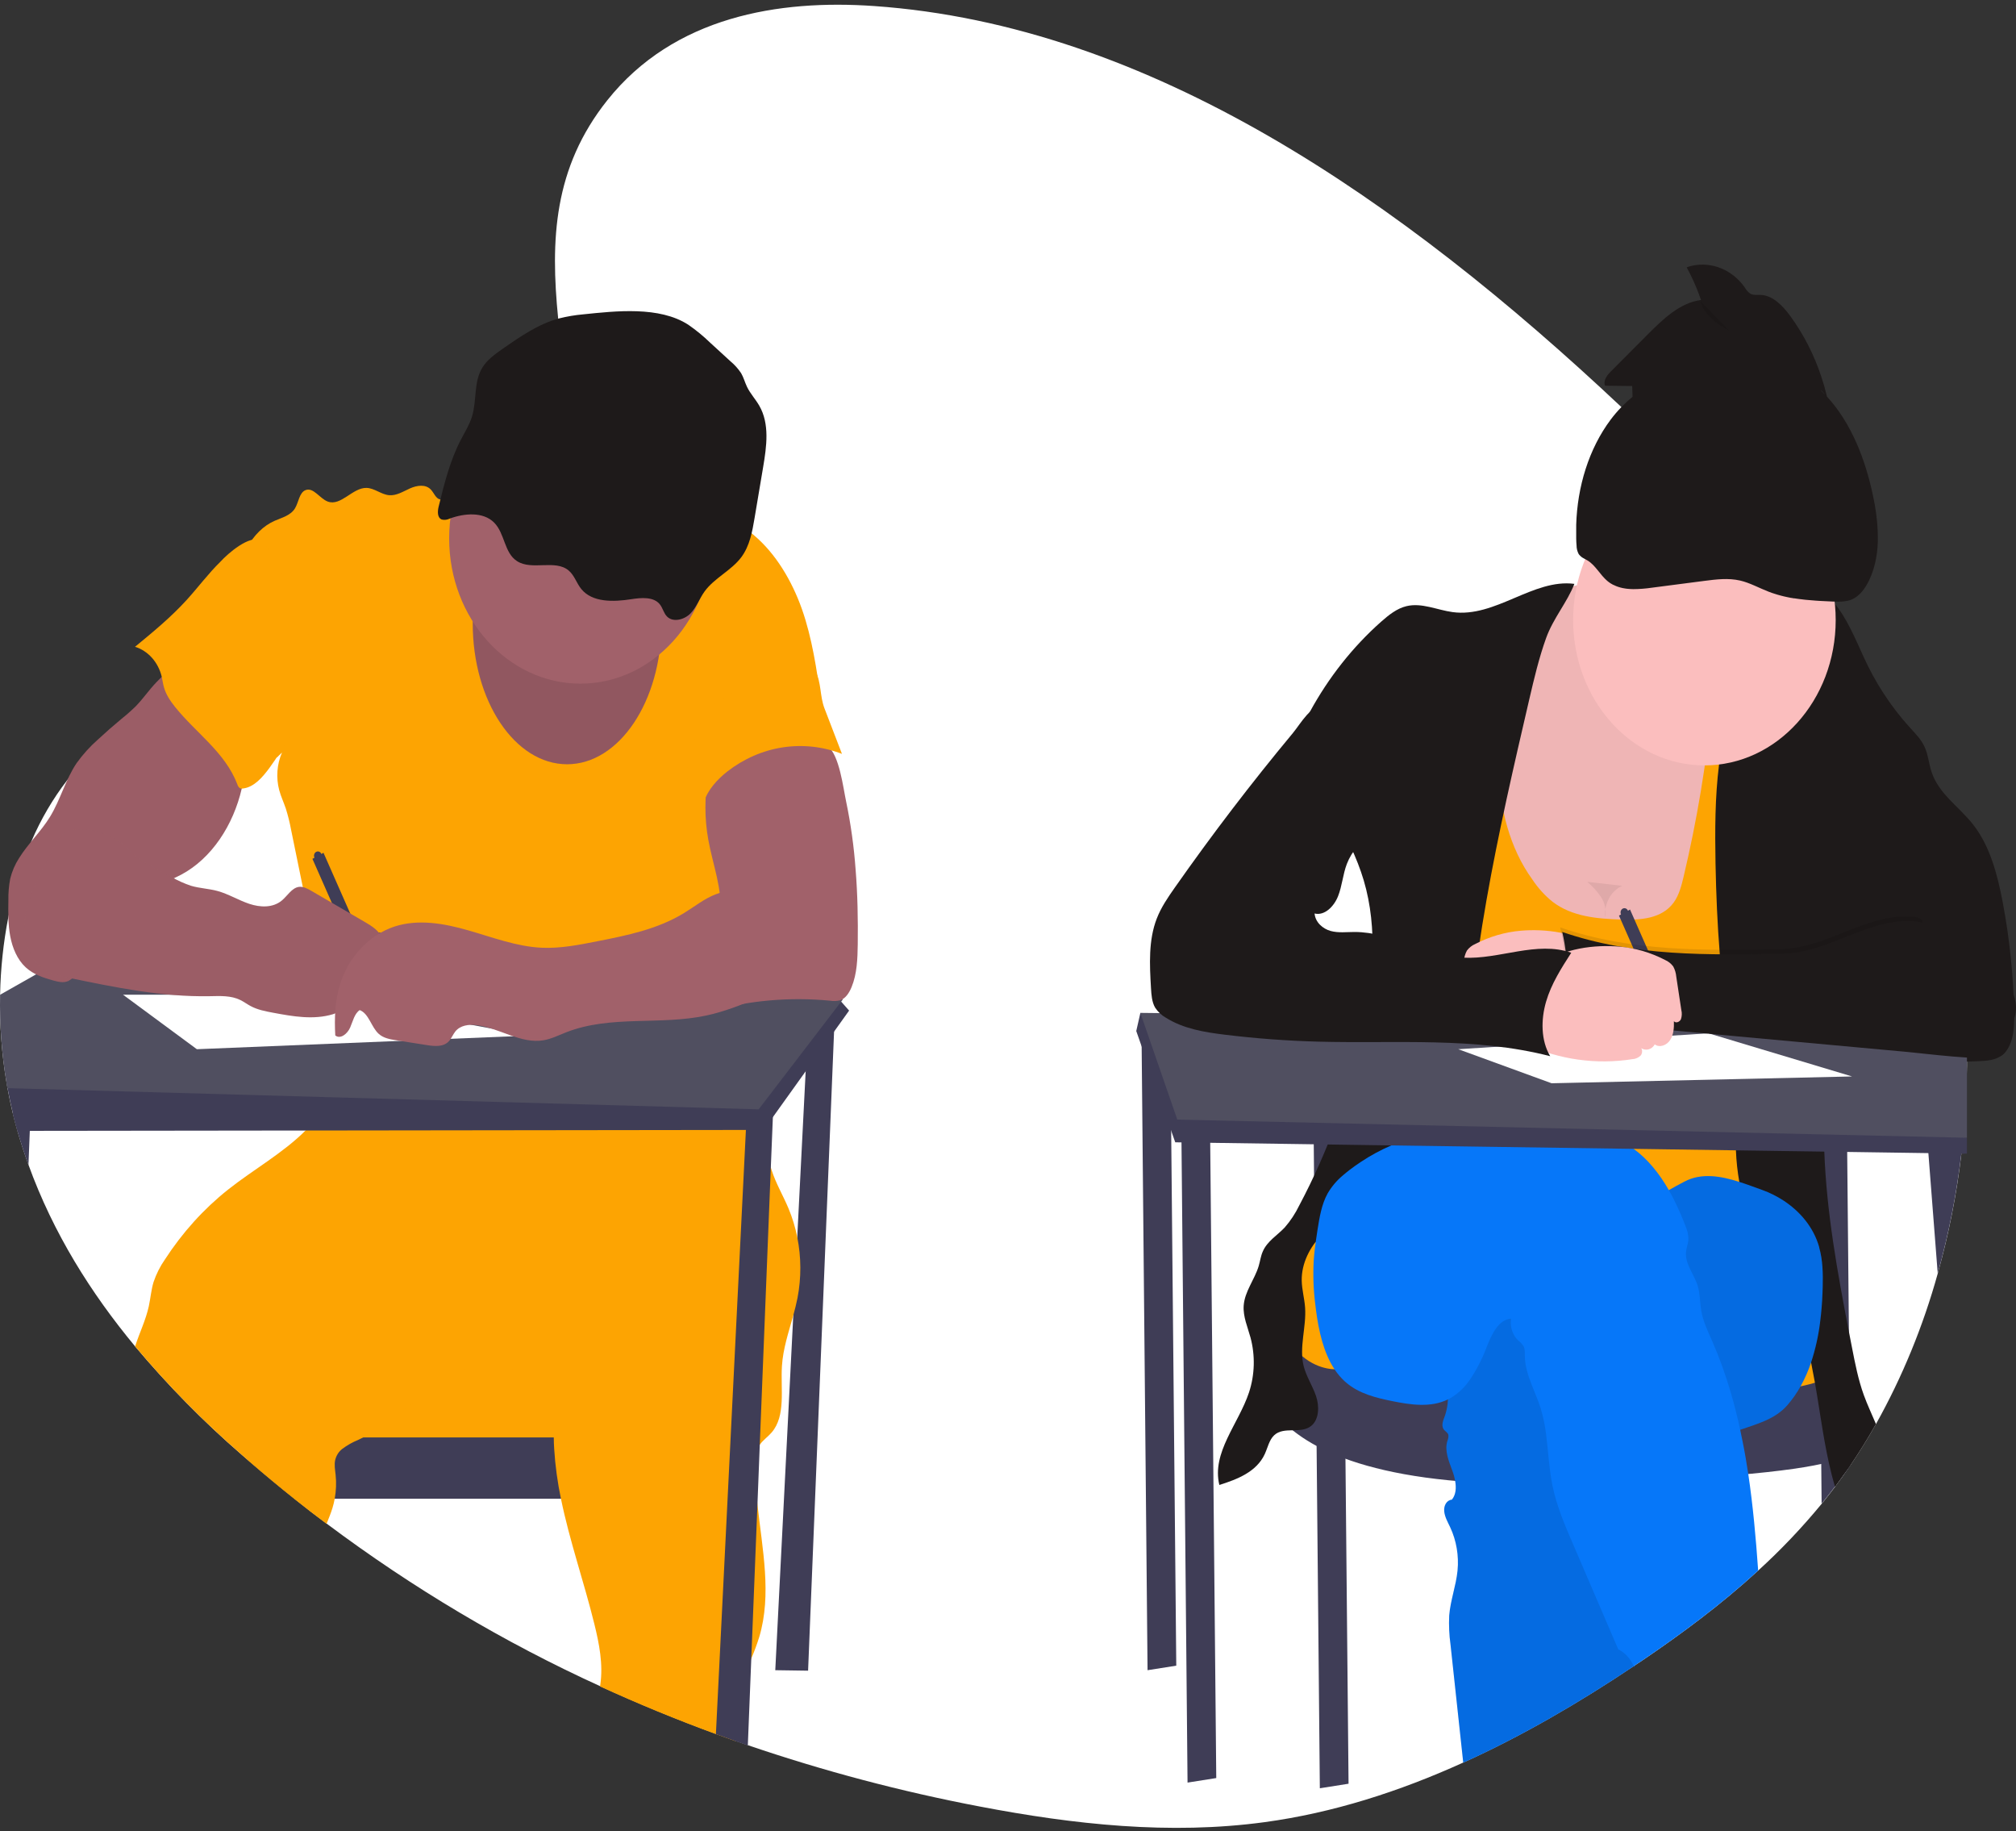 <svg width="185" height="168" viewBox="0 0 185 168" fill="none" xmlns="http://www.w3.org/2000/svg">
<rect x="0" y="0" width="185" height="168" fill="#333333" stroke="none"/>
<g clip-path="url(#clip0_206_343)">
<path d="M180.501 97.397C180.501 97.524 180.501 97.651 180.501 97.776C180.481 99.968 180.364 102.154 180.15 104.334C180.151 104.347 180.151 104.36 180.15 104.373C180.133 104.555 180.114 104.734 180.095 104.915C180.063 105.221 180.029 105.525 179.991 105.831C179.553 109.559 178.827 113.238 177.821 116.828C176.474 121.679 174.57 126.32 172.156 130.634C171.413 131.954 170.622 133.231 169.782 134.465C169.334 135.119 168.877 135.759 168.405 136.388C168.073 136.828 167.736 137.261 167.392 137.688L167.177 137.95C165.368 140.148 163.418 142.199 161.343 144.087C157.955 147.195 154.307 149.898 150.601 152.406C150.39 152.55 150.177 152.692 149.965 152.823C149.95 152.835 149.934 152.845 149.918 152.854C144.881 156.225 139.658 159.266 134.276 161.701C128.385 164.374 122.302 166.317 116.06 167.167C107.361 168.35 98.556 167.388 89.909 165.734C82.718 164.366 75.613 162.488 68.64 160.11L67.492 159.712C66.897 159.502 66.303 159.288 65.71 159.07C62.125 157.758 58.58 156.3 55.075 154.696C46.273 150.684 37.864 145.687 29.98 139.783C28.976 139.036 27.986 138.272 27.012 137.492C25.649 136.406 24.302 135.288 22.972 134.138L22.152 133.434C18.671 130.418 15.409 127.103 12.398 123.521C8.348 118.642 4.886 113.139 2.611 106.856C2.252 105.869 1.923 104.863 1.624 103.838L1.596 103.736C1.445 103.215 1.306 102.694 1.178 102.153C0.99 101.378 0.825 100.593 0.683 99.799C0.653 99.647 0.627 99.495 0.602 99.341C0.152 96.668 -0.046 93.95 0.009 91.231C0.056 88.849 0.309 86.478 0.762 84.149C1.227 81.735 1.942 79.388 2.895 77.156C3.756 75.149 4.852 73.277 6.157 71.588C7.073 70.407 8.104 69.341 9.23 68.409C11.273 66.726 13.537 65.553 15.884 64.627C16.987 64.189 18.105 63.806 19.229 63.45C20.025 63.196 20.825 62.954 21.621 62.716L23.97 62.014C25.476 61.56 26.981 61.094 28.465 60.59C32.508 59.223 36.47 57.569 40.134 55.103C40.714 54.713 41.305 54.286 41.896 53.828C42.649 53.249 43.39 52.62 44.124 51.941C44.866 51.253 45.593 50.518 46.285 49.739C46.392 49.618 46.498 49.497 46.603 49.374C47.168 48.716 47.716 48.027 48.224 47.31C48.472 46.96 48.713 46.604 48.943 46.242C49.261 45.739 49.562 45.229 49.841 44.704C51.237 42.08 52.099 39.184 51.998 36.133C51.983 35.63 51.942 35.128 51.875 34.631C51.631 32.791 51.395 30.996 51.222 29.24C50.496 21.976 50.803 15.389 55.728 9.201C61.853 1.508 71.465 -0.061 80.216 0.554C105.514 2.325 128.545 18.31 148.784 37.341C150.535 38.985 152.264 40.651 153.972 42.34C154.402 42.765 154.833 43.193 155.265 43.623C158.465 46.812 161.615 50.12 164.55 53.663C164.787 53.951 165.024 54.238 165.258 54.528C165.401 54.707 165.546 54.884 165.687 55.065C166.601 56.211 167.489 57.385 168.35 58.586C170.656 61.775 172.692 65.191 174.433 68.793C177.099 74.444 178.904 80.544 179.775 86.847C180.102 89.135 180.318 91.442 180.421 93.756C180.453 94.437 180.473 95.12 180.485 95.802C180.485 96.02 180.485 96.237 180.485 96.456C180.503 96.772 180.503 97.081 180.501 97.397Z" fill="white"/>
<path d="M74.155 93.905L71.144 153.228L74.155 153.272L76.602 93.072L74.155 93.905Z" fill="#3F3D56"/>
<path d="M63.05 123.961H25.782V132.918H63.05V123.961Z" fill="#FDA402"/>
<path d="M65.497 131.875V137.499H27C25.637 136.413 24.291 135.295 22.961 134.145V131.875H65.497Z" fill="#3F3D56"/>
<path d="M73.184 119.074C73.079 119.614 72.941 120.147 72.796 120.678C72.369 122.214 71.855 123.728 71.755 125.324C71.622 127.432 72.132 129.883 70.814 131.415C70.475 131.81 70.033 132.106 69.73 132.529C69.683 132.595 69.641 132.665 69.602 132.737C69.331 133.233 69.299 133.837 69.295 134.404C69.298 135.612 69.369 136.819 69.508 138.018C69.954 142.142 70.835 146.275 69.677 150.168C69.468 150.843 69.223 151.505 68.945 152.149C68.38 153.524 67.765 154.88 67.581 156.37C67.445 157.474 67.486 158.611 67.479 159.734C66.884 159.524 66.29 159.31 65.696 159.092C62.111 157.78 58.567 156.322 55.062 154.718C55.071 154.661 55.081 154.603 55.088 154.547C55.358 152.693 54.989 150.797 54.541 148.989C53.599 145.159 52.267 141.365 51.478 137.507C51.161 136.001 50.952 134.468 50.855 132.925C50.833 132.579 50.819 132.231 50.818 131.883C50.808 131.429 50.818 130.975 50.835 130.517C50.874 129.602 50.91 128.517 50.249 127.961C49.886 127.659 49.406 127.607 48.983 127.423C48.166 127.071 47.607 126.255 46.959 125.601C46.65 125.269 46.273 125.026 45.86 124.891C45.447 124.757 45.011 124.736 44.589 124.83C40.358 125.903 37.249 129.875 33.311 131.883C33.159 131.962 33.006 132.037 32.852 132.108C32.343 132.315 31.858 132.589 31.408 132.925C31.093 133.167 30.863 133.525 30.761 133.935C30.661 134.377 30.748 134.839 30.797 135.293C30.876 136.032 30.847 136.779 30.712 137.507C30.661 137.79 30.594 138.068 30.511 138.341C30.36 138.834 30.159 139.318 29.967 139.799C28.963 139.052 27.973 138.288 26.998 137.507C25.636 136.421 24.289 135.304 22.959 134.154L22.152 133.435C18.671 130.419 15.41 127.104 12.398 123.522C12.799 122.272 13.379 121.11 13.657 119.829C13.815 119.093 13.874 118.329 14.092 117.614C14.344 116.874 14.694 116.178 15.131 115.552C16.732 113.082 18.686 110.918 20.917 109.145C23.249 107.295 25.942 105.812 28.041 103.712C28.893 102.887 29.627 101.924 30.219 100.856C30.255 100.792 30.288 100.723 30.319 100.648C30.482 100.271 30.596 99.869 30.655 99.456C30.806 98.523 30.783 97.498 30.859 96.603C33.415 97.092 36.022 97.179 38.6 96.861C41.602 96.488 44.539 95.565 47.541 95.207C47.767 95.178 47.994 95.155 48.222 95.134C49.184 95.049 50.148 95.03 51.113 95.042C51.921 95.042 52.728 95.082 53.535 95.111L62.425 95.444C63.41 95.482 64.415 95.523 65.331 95.921C66.419 96.394 67.291 97.336 67.989 98.371C68.077 98.504 68.166 98.638 68.249 98.775C68.823 99.703 69.284 100.711 69.619 101.773C69.655 101.881 69.689 101.981 69.721 102.1C69.805 102.389 69.879 102.681 69.945 102.977C69.995 103.208 70.041 103.439 70.082 103.672C70.289 104.826 70.411 106.005 70.739 107.12C70.761 107.201 70.786 107.282 70.812 107.361C71.206 108.582 71.859 109.676 72.352 110.849C72.707 111.697 72.979 112.587 73.161 113.5C73.53 115.335 73.538 117.236 73.184 119.074Z" fill="#FDA402"/>
<path d="M46.163 44.528C45.369 43.828 44.217 44.341 43.287 44.793C42.507 45.174 41.705 45.495 40.885 45.753C40.718 45.825 40.536 45.845 40.358 45.813C39.982 45.713 39.824 45.22 39.543 44.92C39.056 44.401 38.258 44.524 37.629 44.805C37 45.086 36.379 45.493 35.705 45.43C34.986 45.368 34.361 44.78 33.635 44.761C32.355 44.728 31.28 46.474 30.07 46.011C29.332 45.73 28.753 44.668 28.026 44.97C27.461 45.207 27.41 46.072 27.07 46.636C26.669 47.294 25.888 47.48 25.22 47.772C23.113 48.692 21.719 51.29 21.994 53.777C22.146 55.15 22.746 56.408 23.144 57.718C24.322 61.528 23.917 65.825 25.402 69.5C25.59 69.304 25.696 69.231 25.878 69.037C25.409 70.115 25.318 71.348 25.624 72.495C25.781 73.072 26.035 73.61 26.227 74.174C26.426 74.807 26.587 75.455 26.709 76.112L28.346 84.106C28.986 87.231 29.628 90.355 29.739 93.555C29.808 95.635 29.664 97.718 29.31 99.763C32.276 99.219 34.99 97.763 37.996 97.781C39.099 97.781 40.193 97.99 41.286 98.156C44.474 98.65 47.691 98.892 50.91 98.879C51.411 98.911 51.912 98.833 52.386 98.65C52.8 98.454 53.138 98.106 53.53 97.854C54.296 97.355 55.224 97.23 56.107 97.23C60.133 97.148 64.012 98.779 68.012 99.354C69.591 95.686 69.685 91.291 68.473 87.456C68.113 86.316 67.629 85.206 67.486 84.008C67.429 83.272 67.414 82.532 67.441 81.794C67.435 79.904 67.127 78.029 66.532 76.257C66.299 75.564 66.018 74.858 66.043 74.118C66.067 73.379 66.397 72.689 66.72 72.035C67.377 70.702 68.038 69.356 68.966 68.231C69.916 67.069 71.106 66.184 72.282 65.315L75.186 63.157C74.789 60.38 74.277 57.456 73.214 54.902C72.15 52.348 70.56 50 68.409 48.507C67.683 48.024 66.924 47.606 66.139 47.257C65.04 46.745 63.895 46.292 62.704 46.215C61.349 46.13 60.014 46.532 58.676 46.782C54.464 47.567 49.506 47.471 46.163 44.528Z" fill="#FDA402"/>
<path d="M77.919 92.713L76.538 94.644L73.933 98.283L70.921 102.489L70.08 103.664H68.448L28.039 103.716L2.733 103.747H1.604C1.453 103.227 1.314 102.706 1.186 102.164C0.998 101.389 0.833 100.605 0.691 99.81C0.661 99.658 0.634 99.506 0.61 99.352L9.791 92.709L13.243 92.688L23.802 92.622L29.699 92.584H30.776H31.452L35.382 92.561L65.335 92.372L66.867 92.361H67.532L69.291 92.351L75.84 92.309L77.097 91.78L77.189 91.888L77.919 92.713Z" fill="#3F3D56"/>
<path d="M77.355 91.672L77.199 91.88L76.171 93.22L74.055 95.984L69.619 101.773L30.319 100.662L0.683 99.829C0.653 99.677 0.627 99.525 0.602 99.371C0.152 96.698 -0.046 93.98 0.009 91.261L3.296 89.399L4.049 88.97L9.908 85.637L15.05 82.721L28.463 84.65L31.433 85.077L32.777 85.269L34.744 85.552L34.909 85.577L65.753 90.003L69.162 90.493L71.162 90.78L77.329 91.668L77.355 91.672Z" fill="#504F60"/>
<path d="M70.955 101.671L70.923 102.489L70.735 107.111L69.722 132.525L69.508 138.018L68.943 152.149L68.625 160.131L67.477 159.734C66.882 159.524 66.288 159.31 65.695 159.092L68.448 103.683L68.507 102.52L69.719 102.104L70.955 101.671Z" fill="#3F3D56"/>
<path d="M2.82 101.61L2.735 103.749L2.611 106.874C2.252 105.887 1.923 104.881 1.624 103.856L1.596 103.754C1.446 103.233 1.306 102.712 1.178 102.17L2.82 101.61Z" fill="#3F3D56"/>
<path d="M52.039 70.114C56.821 70.114 60.697 64.332 60.697 57.199C60.697 50.067 56.821 44.284 52.039 44.284C47.257 44.284 43.381 50.067 43.381 57.199C43.381 64.332 47.257 70.114 52.039 70.114Z" fill="#A1616A"/>
<path opacity="0.1" d="M52.039 70.114C56.821 70.114 60.697 64.332 60.697 57.199C60.697 50.067 56.821 44.284 52.039 44.284C47.257 44.284 43.381 50.067 43.381 57.199C43.381 64.332 47.257 70.114 52.039 70.114Z" fill="black"/>
<path d="M53.263 62.719C59.916 62.719 65.309 56.751 65.309 49.388C65.309 42.025 59.916 36.056 53.263 36.056C46.61 36.056 41.217 42.025 41.217 49.388C41.217 56.751 46.61 62.719 53.263 62.719Z" fill="#A1616A"/>
<path d="M53.502 28.841C52.766 28.906 52.036 29.029 51.316 29.209C49.412 29.722 47.765 30.859 46.161 31.976C45.442 32.478 44.702 33.001 44.256 33.738C43.454 35.061 43.765 36.744 43.315 38.212C43.082 38.967 42.653 39.644 42.289 40.345C41.29 42.27 40.767 44.385 40.253 46.478C40.147 46.911 40.117 47.499 40.545 47.665C40.791 47.722 41.047 47.69 41.275 47.574C42.624 47.08 44.339 46.938 45.34 47.94C46.342 48.942 46.257 50.719 47.449 51.481C48.813 52.363 50.944 51.298 52.182 52.338C52.713 52.783 52.905 53.498 53.34 54.035C54.352 55.285 56.3 55.225 57.921 54.973C58.851 54.827 59.992 54.729 60.556 55.452C60.827 55.793 60.904 56.262 61.219 56.57C61.783 57.129 62.817 56.845 63.368 56.273C63.92 55.7 64.183 54.925 64.642 54.281C65.537 53.031 67.108 52.35 68.03 51.115C68.802 50.073 69.035 48.769 69.246 47.511L70.031 42.847C70.349 40.956 70.639 38.889 69.677 37.223C69.335 36.623 68.844 36.106 68.548 35.486C68.35 35.069 68.239 34.63 68.01 34.236C67.737 33.826 67.412 33.462 67.044 33.157L65.186 31.455C64.551 30.84 63.872 30.282 63.156 29.788C60.504 28.078 56.532 28.528 53.502 28.841Z" fill="#1E1A1A"/>
<path d="M13.825 63.182C13.379 63.707 12.966 64.273 12.488 64.765C12.068 65.179 11.628 65.568 11.171 65.932C10.433 66.543 9.712 67.175 9.006 67.829C8.271 68.473 7.605 69.209 7.022 70.023C6.017 71.516 5.541 73.374 4.6 74.918C3.768 76.286 2.596 77.368 1.75 78.726C1.38 79.297 1.104 79.937 0.937 80.615C0.813 81.272 0.756 81.942 0.77 82.613C0.753 83.713 0.738 84.825 0.941 85.902C1.144 86.979 1.59 88.037 2.355 88.743C3.064 89.399 3.981 89.701 4.879 89.951C5.342 90.078 5.842 90.197 6.283 89.995C6.605 89.815 6.885 89.554 7.1 89.233L9.39 86.316C10.922 84.358 12.515 82.359 14.617 81.213C15.276 80.857 15.97 80.588 16.631 80.242C19.432 78.749 21.412 75.691 22.18 72.358C22.368 71.543 22.489 70.712 22.611 69.881L22.942 67.602C22.968 67.488 22.968 67.368 22.942 67.254C22.89 67.126 22.807 67.016 22.701 66.938C21.106 65.512 19.612 63.952 18.233 62.272C17.905 61.872 17.599 61.324 17.22 60.989C16.746 60.572 16.782 60.603 16.211 60.989C15.334 61.603 14.532 62.34 13.825 63.182Z" fill="#A1616A"/>
<path d="M29.494 78.347C29.475 78.298 29.447 78.255 29.413 78.218C29.378 78.182 29.337 78.154 29.292 78.136C29.248 78.117 29.2 78.109 29.152 78.112C29.105 78.115 29.058 78.128 29.015 78.151C28.972 78.174 28.934 78.206 28.903 78.246C28.872 78.286 28.848 78.332 28.833 78.382C28.818 78.433 28.813 78.486 28.817 78.538C28.822 78.591 28.835 78.642 28.858 78.688L28.67 78.79L34.282 91.522L35.297 90.974L29.684 78.234L29.494 78.347Z" fill="#3F3D56"/>
<path opacity="0.04" d="M13.825 63.182C13.379 63.707 12.966 64.273 12.488 64.765C12.068 65.179 11.628 65.568 11.171 65.932C10.433 66.543 9.712 67.175 9.006 67.829C8.271 68.473 7.605 69.209 7.022 70.023C6.017 71.516 5.541 73.374 4.6 74.918C3.768 76.286 2.596 77.368 1.75 78.726C1.38 79.297 1.104 79.937 0.937 80.615C0.813 81.272 0.756 81.942 0.77 82.613C0.753 83.713 0.738 84.825 0.941 85.902C1.144 86.979 1.59 88.037 2.355 88.743C3.064 89.399 3.981 89.701 4.879 89.951C5.342 90.078 5.842 90.197 6.283 89.995C6.605 89.815 6.885 89.554 7.1 89.233L9.39 86.316C10.922 84.358 12.515 82.359 14.617 81.213C15.276 80.857 15.97 80.588 16.631 80.242C19.432 78.749 21.412 75.691 22.18 72.358C22.368 71.543 22.489 70.712 22.611 69.881L22.942 67.602C22.968 67.488 22.968 67.368 22.942 67.254C22.89 67.126 22.807 67.016 22.701 66.938C21.106 65.512 19.612 63.952 18.233 62.272C17.905 61.872 17.599 61.324 17.22 60.989C16.746 60.572 16.782 60.603 16.211 60.989C15.334 61.603 14.532 62.34 13.825 63.182Z" fill="black"/>
<path d="M78.712 86.645C78.693 87.975 78.646 89.343 78.147 90.555C77.933 91.08 77.6 91.597 77.101 91.77C76.799 91.847 76.487 91.86 76.18 91.807C72.488 91.448 68.767 91.775 65.171 92.774C66.131 90.649 65.58 88.102 65.845 85.743C65.919 85.1 66.052 84.467 66.103 83.821C66.291 81.529 65.405 79.305 64.998 77.043C64.645 75.084 64.645 73.068 64.998 71.11C65.067 70.606 65.224 70.121 65.459 69.683C65.735 69.257 66.097 68.908 66.517 68.665C68.042 67.704 69.839 67.594 71.552 67.721C72.706 67.806 75.019 67.686 75.981 68.471C77.033 69.331 77.366 72.22 77.65 73.556C78.076 75.603 78.365 77.683 78.516 79.778C78.701 82.061 78.74 84.354 78.712 86.645Z" fill="#A1616A"/>
<path d="M11.29 91.257L18.065 96.257L48.557 95.007L28.418 91.257H11.29Z" fill="white"/>
<path d="M20.224 51.536C19.112 52.621 18.169 53.9 17.115 55.056C15.669 56.643 14.026 57.993 12.391 59.337C12.977 59.518 13.511 59.865 13.94 60.343C14.369 60.822 14.678 61.415 14.837 62.065C14.909 62.372 14.945 62.69 15.026 62.99C15.214 63.701 15.628 64.313 16.072 64.865C17.981 67.246 20.652 69.008 21.777 71.948C21.814 72.091 21.893 72.215 22.003 72.302C22.095 72.347 22.196 72.359 22.295 72.339C23.313 72.22 24.092 71.312 24.742 70.429C26.097 68.554 27.273 66.484 27.941 64.196C28.61 61.909 28.717 59.38 27.988 57.114C27.625 55.985 27.064 54.948 26.507 53.921C26.019 53.022 25.532 52.125 25.047 51.229C24.792 50.757 24.469 49.796 23.97 49.563C22.893 49.05 20.915 50.771 20.224 51.536Z" fill="#FDA402"/>
<path d="M75.663 64.998L77.264 69.164C75.521 68.49 73.657 68.285 71.828 68.566C69.998 68.846 68.255 69.605 66.743 70.779C65.83 71.502 64.993 72.41 64.58 73.564C64.377 73.607 64.167 73.585 63.974 73.501C63.781 73.418 63.614 73.275 63.49 73.091C63.25 72.717 63.11 72.275 63.088 71.816C62.939 70.216 63.487 68.648 64.029 67.152C64.281 66.452 64.541 65.738 64.989 65.169C65.437 64.6 66.031 64.225 66.626 63.871C68.524 62.71 70.511 61.738 72.565 60.968C73.43 60.657 74.338 60.663 74.823 61.559C75.386 62.628 75.222 63.861 75.663 64.998Z" fill="#FDA402"/>
<path d="M11.329 77.499C11.73 77.853 12.082 78.272 12.494 78.609C12.93 78.944 13.394 79.232 13.879 79.469L15.735 80.457C16.31 80.788 16.912 81.058 17.533 81.265C18.327 81.5 19.161 81.523 19.959 81.742C20.966 82.017 21.886 82.59 22.878 82.921C23.87 83.252 25.031 83.306 25.86 82.617C26.377 82.186 26.769 81.473 27.411 81.367C27.825 81.307 28.224 81.528 28.593 81.742L33.422 84.552C34.074 84.931 34.762 85.352 35.103 86.075C35.444 86.798 35.214 87.895 34.497 88.083C34.247 88.115 33.996 88.131 33.744 88.131C33.496 88.164 33.225 88.327 33.191 88.604C33.19 88.776 33.23 88.945 33.309 89.093C33.526 89.643 33.59 90.301 33.338 90.835C33.085 91.368 32.466 91.699 31.971 91.46C32.056 92.266 31.263 92.83 30.558 93.045C28.777 93.584 26.889 93.253 25.069 92.911C24.354 92.778 23.627 92.641 22.976 92.286C22.664 92.118 22.374 91.901 22.058 91.745C21.19 91.318 20.204 91.374 19.255 91.393C14.867 91.478 10.518 90.578 6.204 89.683C5.404 89.516 4.581 89.339 3.898 88.849C2.581 87.9 2.091 85.95 2.308 84.225C2.524 82.5 3.315 80.938 4.092 79.421L5.099 77.457C5.231 77.156 5.415 76.887 5.641 76.666C7.122 75.414 10.06 76.37 11.329 77.499Z" fill="#A1616A"/>
<path opacity="0.04" d="M11.329 77.499C11.73 77.853 12.082 78.272 12.494 78.609C12.93 78.944 13.394 79.232 13.879 79.469L15.735 80.457C16.31 80.788 16.912 81.058 17.533 81.265C18.327 81.5 19.161 81.523 19.959 81.742C20.966 82.017 21.886 82.59 22.878 82.921C23.87 83.252 25.031 83.306 25.86 82.617C26.377 82.186 26.769 81.473 27.411 81.367C27.825 81.307 28.224 81.528 28.593 81.742L33.422 84.552C34.074 84.931 34.762 85.352 35.103 86.075C35.444 86.798 35.214 87.895 34.497 88.083C34.247 88.115 33.996 88.131 33.744 88.131C33.496 88.164 33.225 88.327 33.191 88.604C33.19 88.776 33.23 88.945 33.309 89.093C33.526 89.643 33.59 90.301 33.338 90.835C33.085 91.368 32.466 91.699 31.971 91.46C32.056 92.266 31.263 92.83 30.558 93.045C28.777 93.584 26.889 93.253 25.069 92.911C24.354 92.778 23.627 92.641 22.976 92.286C22.664 92.118 22.374 91.901 22.058 91.745C21.19 91.318 20.204 91.374 19.255 91.393C14.867 91.478 10.518 90.578 6.204 89.683C5.404 89.516 4.581 89.339 3.898 88.849C2.581 87.9 2.091 85.95 2.308 84.225C2.524 82.5 3.315 80.938 4.092 79.421L5.099 77.457C5.231 77.156 5.415 76.887 5.641 76.666C7.122 75.414 10.06 76.37 11.329 77.499Z" fill="black"/>
<path d="M68.785 81.098C67.805 81.611 66.679 81.661 65.655 82.054C64.631 82.448 63.762 83.156 62.822 83.733C60.376 85.246 57.552 85.816 54.78 86.36C53.099 86.693 51.392 87.027 49.698 86.947C47.405 86.839 45.203 85.993 42.982 85.356C40.761 84.719 38.391 84.29 36.191 85.006C35.042 85.393 33.992 86.075 33.125 86.995C32.258 87.915 31.6 89.049 31.203 90.303C30.742 91.801 30.678 93.415 30.767 94.994C31.23 95.371 31.877 94.849 32.129 94.276C32.381 93.703 32.519 93.001 33.008 92.668C33.857 92.986 34.064 94.238 34.764 94.857C35.201 95.244 35.785 95.346 36.34 95.434L39.201 95.884C39.89 95.992 40.69 96.065 41.188 95.528C41.431 95.267 41.565 94.903 41.787 94.624C42.242 94.065 43.003 93.969 43.68 94.044C45.796 94.278 47.78 95.796 49.88 95.436C50.603 95.313 51.275 94.971 51.964 94.703C56.046 93.107 60.583 94.078 64.831 93.163C66.451 92.815 68.012 92.199 69.553 91.549C70.391 91.197 71.238 90.828 71.953 90.232C72.63 89.656 73.165 88.898 73.506 88.031C73.847 87.163 73.984 86.214 73.903 85.273C73.745 83.837 73.098 82.523 72.094 81.598C71.763 81.286 71.328 80.688 70.931 80.492C70.172 80.123 69.429 80.763 68.785 81.098Z" fill="#A1616A"/>
<g opacity="0.1">
<path opacity="0.1" d="M63.285 54.487C62.971 54.179 62.894 53.71 62.623 53.369C62.058 52.646 60.918 52.744 59.988 52.89C58.367 53.142 56.412 53.2 55.407 51.952C54.972 51.415 54.78 50.702 54.249 50.255C53.01 49.213 50.88 50.279 49.515 49.398C48.324 48.63 48.401 46.847 47.407 45.857C46.413 44.868 44.691 44.997 43.342 45.49C43.113 45.607 42.857 45.639 42.611 45.582C42.184 45.416 42.214 44.828 42.319 44.395C42.833 42.301 43.357 40.187 44.356 38.262C44.719 37.56 45.148 36.883 45.382 36.129C45.79 34.809 45.581 33.315 46.118 32.065C45.542 32.482 44.989 32.936 44.633 33.523C43.831 34.846 44.142 36.529 43.692 37.998C43.458 38.752 43.029 39.429 42.666 40.131C41.666 42.056 41.143 44.17 40.629 46.263C40.524 46.697 40.494 47.284 40.921 47.451C41.167 47.507 41.423 47.475 41.651 47.359C43.001 46.865 44.715 46.724 45.717 47.726C46.718 48.728 46.633 50.505 47.825 51.267C49.19 52.148 51.32 51.084 52.559 52.123C53.09 52.569 53.282 53.283 53.716 53.821C54.729 55.071 56.677 55.01 58.297 54.758C59.227 54.612 60.368 54.514 60.933 55.237C61.204 55.579 61.281 56.047 61.595 56.356C62.16 56.914 63.193 56.631 63.745 56.058C64.098 55.65 64.401 55.192 64.644 54.696C64.155 54.86 63.634 54.835 63.285 54.487Z" fill="black"/>
<path opacity="0.1" d="M66.715 52.196C66.594 52.369 66.481 52.549 66.378 52.735C67.101 52.165 67.867 51.631 68.407 50.904C68.547 50.716 68.673 50.516 68.783 50.304C68.032 50.9 67.249 51.448 66.715 52.196Z" fill="black"/>
</g>
<path d="M104.741 93.445L105.306 153.228L107.941 152.812L107.376 93.445H104.741Z" fill="#3F3D56"/>
<path d="M120.551 104.276L121.116 164.06L123.751 163.643L123.186 104.276H120.551Z" fill="#3F3D56"/>
<path d="M169.777 134.477L169.765 133.329V132.646L169.666 122.13L169.509 105.691L169.483 104.272H166.848L166.861 105.639L166.944 114.444L166.98 118.256L167.01 121.343L167.059 126.68L167.089 129.827V130.161L167.128 134.298L167.162 137.945L167.377 137.682C167.722 137.256 168.06 136.823 168.39 136.383L169.777 134.477Z" fill="#3F3D56"/>
<path d="M117.634 113.963L116.128 116.454L117.634 127.805L130.433 131.681H151.137L163.56 132.512L169.477 128.03L168.454 120.331L163.936 113.963H117.634Z" fill="#FDA402"/>
<path d="M116.128 116.454L115.375 123.374C115.375 123.374 111.423 136.941 143.232 136.11C175.041 135.279 169.583 132.51 169.583 132.51L169.395 124.482C169.395 124.482 170.503 128.282 154.337 127.767C138.171 127.253 123.092 125.59 123.092 125.59C123.092 125.59 117.446 126.696 116.128 116.454Z" fill="#3F3D56"/>
<path d="M142.63 54.429C140.815 55.343 139.441 57.116 138.521 59.076C137.6 61.036 137.083 63.188 136.573 65.325C136.034 67.579 135.494 69.839 135.216 72.15C134.719 76.257 135.091 80.576 136.797 84.265C138.502 87.954 141.653 90.93 145.342 91.641C146.767 91.918 148.231 91.862 149.671 91.697C152.274 91.392 154.837 90.767 157.315 89.833C159.903 88.864 162.596 87.373 163.748 84.625C164.416 83.031 164.473 81.215 164.441 79.461C164.352 74.681 163.7 69.933 162.5 65.34C162.152 64.007 161.747 62.663 161.009 61.541C160.272 60.418 159.263 59.595 158.233 58.833C153.831 55.552 148.045 51.704 142.63 54.429Z" fill="#FBBEBE"/>
<path opacity="0.05" d="M142.63 54.429C140.815 55.343 139.441 57.116 138.521 59.076C137.6 61.036 137.083 63.188 136.573 65.325C136.034 67.579 135.494 69.839 135.216 72.15C134.719 76.257 135.091 80.576 136.797 84.265C138.502 87.954 141.653 90.93 145.342 91.641C146.767 91.918 148.231 91.862 149.671 91.697C152.274 91.392 154.837 90.767 157.315 89.833C159.903 88.864 162.596 87.373 163.748 84.625C164.416 83.031 164.473 81.215 164.441 79.461C164.352 74.681 163.7 69.933 162.5 65.34C162.152 64.007 161.747 62.663 161.009 61.541C160.272 60.418 159.263 59.595 158.233 58.833C153.831 55.552 148.045 51.704 142.63 54.429Z" fill="black"/>
<path d="M140.591 80.648C141.116 81.447 141.752 82.15 142.473 82.731C144.265 84.102 146.565 84.287 148.741 84.362C150.488 84.421 152.491 84.31 153.586 82.802C154.079 82.123 154.301 81.257 154.501 80.413C155.732 75.233 156.607 69.956 157.117 64.63L162.101 64.648C164.258 74.87 164.081 85.496 163.893 95.992L163.62 111.298L160.409 110.921C152.784 110.028 145.148 109.134 137.482 108.98C132.99 108.889 128.497 109.053 124.02 109.472L131.013 86.462C131.92 83.471 132.837 80.44 133.049 77.297C133.356 72.737 132.2 67.923 133.802 63.705C133.93 63.365 134.092 63.013 134.384 62.836C134.675 62.659 135.044 62.703 135.379 62.751C136.012 62.844 137.945 62.751 138.404 63.199C139.082 63.849 138.634 63.947 138.395 64.994C137.967 66.869 137.563 68.604 137.568 70.558C137.574 74.106 138.568 77.851 140.591 80.648Z" fill="#FDA402"/>
<path d="M169.777 134.477C170.616 133.243 171.407 131.967 172.15 130.646C171.774 129.754 171.36 128.884 171.03 127.973C170.526 126.578 170.236 125.099 169.95 123.63C169.852 123.13 169.755 122.63 169.658 122.13C168.604 116.692 167.614 111.176 167.409 105.662C167.39 105.203 167.378 104.745 167.373 104.287C167.373 104.22 167.373 104.156 167.373 104.079C167.373 103.577 167.373 103.075 167.373 102.575C167.396 101.325 167.467 100.065 167.597 98.811C167.622 98.565 167.65 98.319 167.68 98.073C167.68 98.019 167.691 97.967 167.699 97.913L180.498 97.396L181.574 97.352C182.314 97.323 183.097 97.277 183.707 96.813C184.733 96.034 184.853 94.436 184.836 93.063C184.774 89.594 184.419 86.138 183.775 82.742C183.289 80.188 182.596 77.578 181.042 75.616C179.766 74.004 177.917 72.831 177.253 70.825C177.006 70.079 176.944 69.26 176.624 68.548C176.304 67.835 175.775 67.313 175.277 66.763C173.521 64.838 172.065 62.605 170.966 60.155C170.204 58.456 169.378 56.581 168.382 55.406C168.333 55.346 168.284 55.289 168.233 55.235C167.386 54.308 166.417 53.902 165.269 54.533C165.062 54.648 164.866 54.783 164.682 54.937C164.272 55.283 163.898 55.677 163.565 56.112C162.406 57.588 161.388 59.194 160.529 60.903C159.926 62.107 159.407 63.36 158.979 64.653C158.64 65.674 158.361 66.717 158.141 67.777C157.979 68.562 157.851 69.356 157.749 70.152C157.373 73.143 157.373 76.193 157.426 79.222C157.482 82.004 157.593 84.794 157.821 87.566C157.877 88.237 157.94 88.907 158.009 89.576C158.147 90.9 158.318 92.219 158.521 93.534C158.602 94.036 158.685 94.538 158.777 95.038C158.8 95.171 158.824 95.305 158.849 95.436L158.86 95.492C159.109 96.654 159.301 97.83 159.438 99.015C159.453 99.163 159.464 99.311 159.472 99.458C159.503 100.139 159.498 100.822 159.457 101.502C159.413 102.306 159.346 103.108 159.312 103.912C159.312 104.054 159.312 104.193 159.299 104.329C159.289 104.735 159.299 105.141 159.299 105.547C159.337 106.519 159.441 107.486 159.611 108.441C159.928 110.216 160.477 111.931 161.239 113.532C161.311 113.682 161.384 113.829 161.457 113.975C162.412 115.862 163.616 117.593 164.499 119.524C165.261 121.262 165.829 123.095 166.193 124.984C166.319 125.608 166.438 126.233 166.551 126.859C166.726 127.859 166.882 128.867 167.042 129.875C167.057 129.975 167.074 130.083 167.091 130.175C167.304 131.512 167.528 132.844 167.816 134.15C167.983 134.91 168.171 135.66 168.391 136.397L169.777 134.477Z" fill="#1E1A1A"/>
<path d="M167.262 118.058C167.262 118.245 167.251 118.433 167.243 118.622C167.21 119.536 167.134 120.448 167.016 121.353C166.86 122.589 166.586 123.803 166.201 124.976C165.945 125.747 165.619 126.487 165.229 127.186C164.883 127.806 164.478 128.384 164.021 128.909C162.892 130.208 161.265 130.623 159.692 131.171C158.968 131.403 158.268 131.719 157.604 132.114C157.486 132.187 157.369 132.266 157.256 132.35L155.288 133.793C154.674 134.241 154.047 134.706 153.626 135.37C153.556 135.483 153.494 135.601 153.437 135.722C153.171 136.334 152.976 136.981 152.858 137.647C151.834 142.367 150.808 147.092 150.106 151.883C150.059 152.199 150.014 152.518 149.965 152.837L149.948 152.937C149.939 152.913 149.929 152.89 149.918 152.868C144.881 156.238 139.658 159.28 134.276 161.715L133.108 150.883C132.986 150.002 132.945 149.11 132.987 148.221C133.098 146.819 133.614 145.49 133.753 144.092C133.885 142.724 133.651 141.342 133.081 140.12C132.859 139.645 132.581 139.178 132.53 138.647C132.479 138.116 132.756 137.63 133.237 137.576C133.614 137.114 133.644 136.483 133.533 135.858C133.474 135.531 133.386 135.213 133.269 134.906C132.949 134.035 132.545 133.087 132.82 132.198C132.892 132.036 132.925 131.857 132.914 131.677C132.916 131.666 132.916 131.655 132.914 131.644C132.85 131.41 132.599 131.308 132.47 131.11C132.225 130.742 132.47 130.24 132.62 129.815C132.767 129.358 132.852 128.88 132.872 128.396C132.893 128.127 132.908 127.857 132.934 127.59C132.971 127.229 133.03 126.871 133.109 126.519C133.567 124.524 134.666 122.782 136.202 121.62C136.934 121.074 137.749 120.676 138.496 120.162C139.262 119.591 139.992 118.964 140.683 118.287C142.341 116.76 144.065 115.319 145.854 113.967C147.778 112.513 149.771 111.173 151.824 109.955C152.263 109.692 152.703 109.437 153.142 109.188C153.62 108.911 154.101 108.647 154.585 108.399C156.136 107.58 157.896 107.886 159.611 108.432C160.33 108.659 161.04 108.93 161.725 109.176C162.394 109.417 163.037 109.736 163.644 110.13C165.163 111.117 166.419 112.575 166.94 114.417C166.941 114.429 166.941 114.44 166.94 114.452C167.271 115.606 167.292 116.844 167.262 118.058Z" fill="#0677F9"/>
<path opacity="0.1" d="M167.262 118.058C167.262 118.245 167.251 118.433 167.243 118.622C167.21 119.536 167.134 120.448 167.016 121.353C166.86 122.589 166.586 123.803 166.201 124.976C165.945 125.747 165.619 126.487 165.229 127.186C164.883 127.806 164.478 128.384 164.021 128.909C162.892 130.208 161.265 130.623 159.692 131.171C158.968 131.403 158.268 131.719 157.604 132.114C157.486 132.187 157.369 132.266 157.256 132.35L155.288 133.793C154.674 134.241 154.047 134.706 153.626 135.37C153.556 135.483 153.494 135.601 153.437 135.722C153.171 136.334 152.976 136.981 152.858 137.647C151.834 142.367 150.808 147.092 150.106 151.883C150.059 152.199 150.014 152.518 149.965 152.837L149.948 152.937C149.939 152.913 149.929 152.89 149.918 152.868C144.881 156.238 139.658 159.28 134.276 161.715L133.108 150.883C132.986 150.002 132.945 149.11 132.987 148.221C133.098 146.819 133.614 145.49 133.753 144.092C133.885 142.724 133.651 141.342 133.081 140.12C132.859 139.645 132.581 139.178 132.53 138.647C132.479 138.116 132.756 137.63 133.237 137.576C133.614 137.114 133.644 136.483 133.533 135.858C133.474 135.531 133.386 135.213 133.269 134.906C132.949 134.035 132.545 133.087 132.82 132.198C132.892 132.036 132.925 131.857 132.914 131.677C132.916 131.666 132.916 131.655 132.914 131.644C132.85 131.41 132.599 131.308 132.47 131.11C132.225 130.742 132.47 130.24 132.62 129.815C132.767 129.358 132.852 128.88 132.872 128.396C132.893 128.127 132.908 127.857 132.934 127.59C132.971 127.229 133.03 126.871 133.109 126.519C133.567 124.524 134.666 122.782 136.202 121.62C136.934 121.074 137.749 120.676 138.496 120.162C139.262 119.591 139.992 118.964 140.683 118.287C142.341 116.76 144.065 115.319 145.854 113.967C147.778 112.513 149.771 111.173 151.824 109.955C152.263 109.692 152.703 109.437 153.142 109.188C153.62 108.911 154.101 108.647 154.585 108.399C156.136 107.58 157.896 107.886 159.611 108.432C160.33 108.659 161.04 108.93 161.725 109.176C162.394 109.417 163.037 109.736 163.644 110.13C165.163 111.117 166.419 112.575 166.94 114.417C166.941 114.429 166.941 114.44 166.94 114.452C167.271 115.606 167.292 116.844 167.262 118.058Z" fill="black"/>
<path d="M149.391 83.554C149.372 83.506 149.344 83.462 149.309 83.426C149.275 83.39 149.234 83.362 149.189 83.343C149.144 83.325 149.097 83.317 149.049 83.32C149.001 83.322 148.955 83.335 148.912 83.358C148.869 83.381 148.831 83.414 148.799 83.454C148.768 83.493 148.744 83.54 148.73 83.59C148.715 83.64 148.709 83.693 148.714 83.746C148.718 83.798 148.732 83.849 148.754 83.896L148.566 83.998L154.179 96.73L155.193 96.182L149.581 83.442L149.391 83.554Z" fill="#3F3D56"/>
<path d="M156.407 70.219C163.06 70.219 168.454 64.25 168.454 56.887C168.454 49.524 163.06 43.555 156.407 43.555C149.755 43.555 144.361 49.524 144.361 56.887C144.361 64.25 149.755 70.219 156.407 70.219Z" fill="#FBBEBE"/>
<path d="M172.306 48.634C172.25 47.574 172.108 46.522 171.881 45.491C171.173 42.122 169.88 38.806 167.654 36.388C167.516 35.796 167.352 35.213 167.162 34.64C167.159 34.626 167.154 34.612 167.149 34.598C166.485 32.579 165.525 30.695 164.307 29.022C163.601 28.051 162.686 27.093 161.561 27.055C161.245 27.043 160.91 27.103 160.62 26.943C160.407 26.791 160.227 26.587 160.095 26.347C159.537 25.568 158.798 24.972 157.957 24.623C157.116 24.275 156.204 24.187 155.321 24.37L155.205 24.398C155.139 24.412 155.073 24.429 155.016 24.448C154.96 24.466 154.858 24.497 154.779 24.525C154.866 24.683 154.951 24.843 155.033 25.006C155.257 25.446 155.464 25.896 155.655 26.356C155.813 26.739 155.959 27.128 156.093 27.524C154.166 27.768 152.596 29.282 151.162 30.724L147.785 34.115C147.779 34.121 147.773 34.127 147.768 34.134L147.67 34.238C147.646 34.265 147.621 34.292 147.599 34.321C147.59 34.33 147.581 34.34 147.574 34.35C147.546 34.384 147.52 34.419 147.493 34.455C147.446 34.52 147.404 34.59 147.367 34.663C147.349 34.694 147.332 34.727 147.318 34.761C147.313 34.771 147.309 34.781 147.305 34.792C147.293 34.82 147.282 34.85 147.273 34.88C147.272 34.884 147.272 34.888 147.273 34.892C147.268 34.909 147.263 34.926 147.26 34.944C147.222 35.091 147.233 35.248 147.292 35.386L149.519 35.413H149.78C149.791 35.742 149.801 36.073 149.812 36.402C149.459 36.695 149.12 37.008 148.796 37.34C148.443 37.701 148.111 38.088 147.804 38.498C145.796 41.183 144.747 44.651 144.642 48.142C144.642 48.251 144.642 48.351 144.642 48.463C144.642 48.782 144.642 49.1 144.642 49.417C144.642 49.625 144.659 49.834 144.674 50.042C144.675 50.313 144.74 50.58 144.862 50.815C144.878 50.841 144.896 50.866 144.915 50.89C145.028 51.026 145.163 51.136 145.314 51.215L145.476 51.302C145.557 51.346 145.634 51.388 145.709 51.436C146.419 51.879 146.838 52.735 147.484 53.285C147.522 53.317 147.559 53.348 147.597 53.375L147.682 53.437L147.734 53.475L147.806 53.521C147.853 53.552 147.901 53.581 147.951 53.606L148.041 53.656H148.056C148.131 53.694 148.207 53.729 148.284 53.76L148.391 53.802L148.423 53.814C148.453 53.825 148.485 53.837 148.517 53.846C148.581 53.867 148.644 53.885 148.705 53.902L148.894 53.948C148.967 53.962 149.042 53.977 149.118 53.987L149.229 54.004L149.342 54.017C149.521 54.035 149.702 54.045 149.884 54.048C150.455 54.044 151.025 54 151.591 53.916L156.394 53.292C157.484 53.152 158.596 53.013 159.671 53.258C160.582 53.467 161.422 53.946 162.306 54.285C162.506 54.362 162.705 54.433 162.907 54.493C162.98 54.516 163.055 54.541 163.131 54.562L163.234 54.591L163.475 54.656C163.562 54.679 163.648 54.702 163.735 54.721C163.857 54.75 163.978 54.775 164.1 54.8C164.183 54.819 164.268 54.833 164.352 54.85H164.369L164.61 54.891H164.668L164.847 54.919C164.934 54.933 165.02 54.946 165.109 54.956C165.301 54.982 165.493 55.005 165.685 55.025C165.995 55.058 166.308 55.083 166.626 55.104L166.938 55.125L167.251 55.141L168.192 55.187H168.233H168.365C168.756 55.217 169.149 55.195 169.536 55.12C169.604 55.106 169.669 55.089 169.735 55.068C169.801 55.048 169.856 55.027 169.924 55.002C170.629 54.702 171.145 54.012 171.503 53.275C171.578 53.119 171.648 52.962 171.712 52.802C171.776 52.642 171.834 52.479 171.887 52.317C171.953 52.108 172.009 51.91 172.058 51.702C172.073 51.646 172.086 51.59 172.098 51.531C172.109 51.473 172.135 51.358 172.15 51.271C172.197 51.032 172.233 50.79 172.259 50.546C172.259 50.469 172.276 50.39 172.284 50.313C172.301 50.105 172.314 49.911 172.321 49.707C172.321 49.553 172.321 49.396 172.321 49.24C172.32 49.071 172.306 48.848 172.306 48.634ZM167.48 36.198C167.328 36.04 167.172 35.888 167.014 35.744C167.19 35.867 167.347 36.02 167.479 36.198H167.48Z" fill="#1E1A1A"/>
<path d="M133.288 56.154C131.871 55.96 130.465 55.273 129.067 55.61C128.191 55.818 127.438 56.42 126.738 57.039C124.133 59.35 121.917 62.154 120.194 65.319C119.902 65.793 119.696 66.325 119.59 66.886C119.499 67.535 119.659 68.196 119.849 68.819C121.137 73.028 123.89 76.545 125.144 80.767C126.462 85.208 126.004 90.062 125.033 94.611C123.829 100.227 121.872 105.613 119.228 110.588C118.869 111.328 118.42 112.009 117.892 112.613C117.207 113.342 116.286 113.863 115.88 114.817C115.692 115.233 115.637 115.708 115.503 116.154C115.127 117.404 114.216 118.475 114.127 119.793C114.062 120.799 114.493 121.751 114.754 122.709C115.195 124.356 115.149 126.115 114.621 127.73C113.666 130.625 111.171 133.258 111.895 136.235C113.512 135.72 115.304 135.051 116.066 133.391C116.335 132.804 116.469 132.104 116.923 131.675C117.828 130.823 119.369 131.594 120.331 130.81C121.058 130.215 121.084 128.994 120.76 128.057C120.437 127.119 119.879 126.294 119.631 125.33C119.198 123.591 119.891 121.751 119.763 119.954C119.703 119.12 119.471 118.322 119.454 117.493C119.422 115.883 120.228 114.369 121.299 113.275C122.37 112.182 123.693 111.457 124.995 110.742L129.919 108.034C131.705 107.055 133.663 105.862 134.248 103.754C134.47 102.964 134.472 102.123 134.483 101.298C134.651 88.693 137.504 76.343 140.341 64.134C140.781 62.242 141.229 60.343 141.884 58.526C142.539 56.71 143.821 55.252 144.474 53.565C140.685 53.073 137.224 56.7 133.288 56.154Z" fill="#1E1A1A"/>
<path d="M160.432 135.229C160.866 138.145 161.132 141.124 161.339 144.088C157.951 147.196 154.303 149.9 150.597 152.408C150.386 152.551 150.174 152.693 149.961 152.824L149.944 152.924C149.935 152.9 149.925 152.877 149.914 152.855C149.626 152.168 149.124 151.619 148.498 151.31C147.109 148.081 145.722 144.852 144.335 141.624C143.582 139.88 142.829 138.12 142.453 136.239C142.453 136.199 142.436 136.158 142.43 136.118C142.144 134.66 142.078 133.146 141.888 131.669C141.792 130.823 141.62 129.99 141.374 129.181C141.148 128.463 140.838 127.765 140.563 127.063C140.224 126.196 139.94 125.319 139.927 124.384C139.927 124.086 139.944 123.759 139.812 123.509C139.671 123.294 139.497 123.108 139.298 122.959C139.05 122.716 138.861 122.406 138.751 122.059C138.64 121.713 138.611 121.341 138.666 120.978C137.536 121.043 136.9 122.387 136.447 123.526C136.034 124.64 135.493 125.691 134.836 126.651C134.356 127.336 133.747 127.897 133.051 128.294C132.989 128.327 132.927 128.361 132.863 128.39C131.291 129.156 129.456 128.886 127.753 128.54C126.264 128.238 124.724 127.863 123.527 126.838L123.399 126.726C123.045 126.4 122.729 126.026 122.458 125.613C121.455 124.097 121.011 122.099 120.764 120.197C120.742 120.018 120.719 119.839 120.698 119.66C120.527 118.316 120.48 116.956 120.557 115.602C120.58 115.269 120.612 114.935 120.651 114.604C120.678 114.396 120.706 114.171 120.738 113.954C120.737 113.948 120.737 113.942 120.738 113.936C120.787 113.592 120.839 113.246 120.892 112.894C121.08 111.713 121.269 110.501 121.833 109.484C122.205 108.852 122.674 108.296 123.219 107.843C123.422 107.666 123.631 107.497 123.842 107.334C124.184 107.072 124.536 106.822 124.894 106.587C125.793 105.991 126.738 105.482 127.717 105.066C127.95 104.966 128.188 104.872 128.425 104.783C129.347 104.42 130.339 104.333 131.301 104.531C132.153 104.667 133.015 104.723 133.876 104.697C136.083 104.649 138.301 104.183 140.505 103.881C143.565 103.464 146.853 103.414 149.522 105.131C149.65 105.212 149.775 105.297 149.899 105.387C151.216 106.341 152.278 107.678 153.134 109.172C153.323 109.486 153.486 109.809 153.648 110.136C154.021 110.887 154.359 111.659 154.659 112.448C154.837 112.836 154.932 113.263 154.939 113.698C154.935 113.781 154.925 113.863 154.909 113.944C154.858 114.24 154.757 114.527 154.721 114.827C154.602 115.962 155.474 116.91 155.8 117.991C156.01 118.695 155.988 119.449 156.106 120.191C156.278 121.233 156.739 122.17 157.153 123.107C157.807 124.616 158.367 126.173 158.828 127.767C159.156 128.877 159.436 130.004 159.683 131.142C159.763 131.507 159.839 131.873 159.91 132.239C160.115 133.248 160.283 134.235 160.432 135.229Z" fill="#0677F9"/>
<path d="M180.5 104.381V105.839L180.257 105.835L179.986 105.83L176.959 105.789L169.502 105.681L167.409 105.651L166.867 105.643L163.725 105.599L159.299 105.535L149.906 105.399L133.608 105.166L127.726 105.083L125.366 105.049L123.194 105.018L121.841 104.997L120.559 104.979L111.056 104.843L108.421 104.806L107.847 104.797L107.474 103.733L104.765 96.003L104.27 94.59L104.647 92.924L106.341 94.174L107.384 94.317L124.551 96.68L127.773 97.123L134.606 98.065L141.299 98.986L143.923 99.346L159.449 101.483L163.788 102.081L167.379 102.575L180.148 104.333L180.5 104.381Z" fill="#3F3D56"/>
<path d="M104.647 92.924L108.035 102.714L180.5 104.381V93.757L104.647 92.924Z" fill="#504F60"/>
<path d="M108.411 103.756L108.976 163.539L111.611 163.123L111.046 103.756H108.411Z" fill="#3F3D56"/>
<path d="M180.257 105.833H179.986C179.547 109.56 178.821 113.239 177.816 116.829L176.959 105.789L176.923 105.318L180.089 104.914L180.195 104.901L180.257 105.833Z" fill="#3F3D56"/>
<path d="M169.959 98.756L142.385 99.381L133.821 96.257L156.784 94.799L169.959 98.756Z" fill="white"/>
<path d="M135.37 86.608C135.078 86.732 134.819 86.936 134.617 87.202C134.46 87.489 134.364 87.812 134.337 88.147L133.874 91.203C133.803 91.483 133.816 91.78 133.909 92.051C134.03 92.307 134.38 92.441 134.555 92.228C134.532 92.826 134.579 93.463 134.894 93.951C135.208 94.438 135.867 94.694 136.311 94.355C136.381 94.481 136.474 94.588 136.585 94.669C136.696 94.751 136.822 94.805 136.953 94.828C137.085 94.85 137.219 94.841 137.347 94.8C137.475 94.76 137.594 94.689 137.695 94.592C137.427 94.692 137.408 95.144 137.599 95.374C137.811 95.581 138.083 95.701 138.366 95.713C141.674 96.229 145.046 95.759 148.135 94.353C148.427 94.219 147.659 90.239 147.582 89.831C147.394 88.87 147.299 87.697 146.567 87.052C144.817 85.506 141.707 85.202 139.575 85.385C138.118 85.507 136.693 85.921 135.37 86.608Z" fill="#FBBEBE"/>
<path opacity="0.1" d="M163.426 87.07C156.618 87.214 149.669 87.337 143.172 85.081C143.792 87.743 143.749 90.541 143.048 93.178L174.879 96.094C176.229 96.217 181.825 96.917 183.14 96.565C184.456 96.213 172.101 91.709 172.6 90.316C173.972 86.477 178.569 84.227 175.258 84.083C171.079 83.9 167.637 86.983 163.426 87.07Z" fill="black"/>
<path d="M163.614 87.487C156.806 87.631 149.857 87.754 143.36 85.498C143.981 88.159 143.938 90.958 143.236 93.595L175.068 96.511C176.417 96.634 182.013 97.344 183.329 96.982C184.644 96.619 184.336 94.834 184.834 93.441C186.207 89.601 178.757 84.644 175.446 84.5C171.267 84.317 167.825 87.4 163.614 87.487Z" fill="#1E1A1A"/>
<path d="M152.79 88.066C153.082 88.19 153.341 88.394 153.543 88.66C153.7 88.948 153.796 89.271 153.825 89.606L154.288 92.661C154.358 92.941 154.345 93.238 154.252 93.509C154.132 93.765 153.78 93.899 153.607 93.686C153.627 94.284 153.582 94.921 153.268 95.409C152.954 95.896 152.295 96.153 151.849 95.813C151.779 95.939 151.686 96.046 151.575 96.128C151.464 96.209 151.338 96.263 151.207 96.286C151.075 96.308 150.941 96.299 150.813 96.258C150.685 96.218 150.566 96.147 150.465 96.05C150.733 96.15 150.753 96.603 150.563 96.832C150.35 97.04 150.078 97.159 149.793 97.171C146.486 97.687 143.115 97.218 140.027 95.811C139.735 95.678 140.501 91.697 140.58 91.289C140.768 90.328 140.862 89.156 141.594 88.51C143.343 86.964 146.454 86.66 148.587 86.843C150.043 86.966 151.467 87.38 152.79 88.066Z" fill="#FBBEBE"/>
<path d="M107.805 81.432C107.18 82.323 106.553 83.234 106.151 84.273C105.381 86.256 105.494 88.501 105.622 90.655C105.658 91.28 105.703 91.918 105.998 92.436C106.254 92.828 106.591 93.146 106.981 93.363C108.611 94.388 110.519 94.694 112.383 94.924C115.236 95.273 118.1 95.487 120.973 95.563C128.092 95.755 135.319 95.111 142.253 96.896C141.395 95.453 141.397 93.543 141.877 91.897C142.357 90.251 143.281 88.818 144.186 87.408C141.013 86.296 137.61 88.033 134.286 87.86C130.873 87.683 127.715 85.5 124.299 85.502C123.565 85.502 122.818 85.604 122.104 85.408C121.391 85.212 120.7 84.617 120.634 83.806C121.545 84.033 122.409 83.171 122.786 82.225C123.162 81.28 123.23 80.211 123.595 79.259C124.504 76.891 126.96 75.793 128.489 73.843C128.73 73.535 128.957 73.17 128.95 72.762C128.914 72.416 128.782 72.091 128.573 71.831C127.303 69.956 125.389 68.915 123.798 67.456C123.245 66.948 122.129 65.032 121.508 64.855C120.356 64.528 119.379 66.369 118.63 67.267C114.848 71.815 111.24 76.537 107.805 81.432Z" fill="#1E1A1A"/>
<path opacity="0.07" d="M145.653 80.903C146.13 81.294 146.554 81.759 146.912 82.284C147.09 82.547 147.217 82.848 147.285 83.169C147.353 83.49 147.36 83.822 147.305 84.146C147.247 83.542 147.368 82.934 147.651 82.414C147.934 81.894 148.363 81.49 148.873 81.265L145.653 80.903Z" fill="black"/>
<g opacity="0.1">
<path opacity="0.1" d="M156.091 26.276C155.87 25.625 155.615 24.989 155.327 24.37C155.141 24.41 154.958 24.462 154.777 24.527C155.1 25.12 155.391 25.735 155.649 26.366C155.794 26.324 155.941 26.295 156.091 26.276Z" fill="black"/>
<path opacity="0.1" d="M167.012 34.49C167.063 34.536 167.112 34.588 167.16 34.635C167.157 34.622 167.153 34.609 167.147 34.596C167.105 34.561 167.059 34.526 167.012 34.49Z" fill="black"/>
<path opacity="0.1" d="M149.515 35.406C149.613 35.321 149.703 35.231 149.808 35.148L149.778 34.159L147.768 34.136C147.443 34.467 147.096 34.942 147.288 35.386L149.515 35.406Z" fill="black"/>
<path opacity="0.1" d="M171.491 52.063C171.134 52.8 170.618 53.492 169.912 53.789C169.368 54.019 168.77 53.998 168.188 53.969C166.204 53.879 164.187 53.781 162.312 53.054C161.435 52.712 160.595 52.236 159.677 52.025C158.602 51.779 157.49 51.919 156.4 52.06L151.597 52.685C150.179 52.869 148.6 53.006 147.469 52.044C146.821 51.494 146.404 50.638 145.694 50.196C145.395 50.009 145.039 49.888 144.845 49.571C144.723 49.336 144.658 49.07 144.657 48.798C144.642 48.58 144.632 48.361 144.625 48.142C144.604 48.778 144.615 49.414 144.657 50.048C144.658 50.32 144.723 50.586 144.845 50.821C145.033 51.136 145.395 51.256 145.694 51.446C146.404 51.888 146.823 52.744 147.469 53.294C148.598 54.256 150.179 54.127 151.597 53.935L156.4 53.31C157.49 53.169 158.602 53.029 159.677 53.275C160.588 53.483 161.427 53.962 162.312 54.304C164.194 55.031 166.204 55.137 168.188 55.218C168.77 55.245 169.368 55.268 169.912 55.039C170.618 54.741 171.134 54.05 171.491 53.312C172.184 51.886 172.378 50.267 172.305 48.636C172.264 49.83 171.987 51 171.491 52.063Z" fill="black"/>
</g>
<path opacity="0.1" d="M156.037 27.616L158.672 30.324C158.672 30.324 156.413 29.282 156.037 27.616Z" fill="black"/>
</g>
<defs>
<clipPath id="clip0_206_343">
<rect width="185" height="167.276" fill="white" transform="translate(0 0.43)"/>
</clipPath>
</defs>
</svg>
